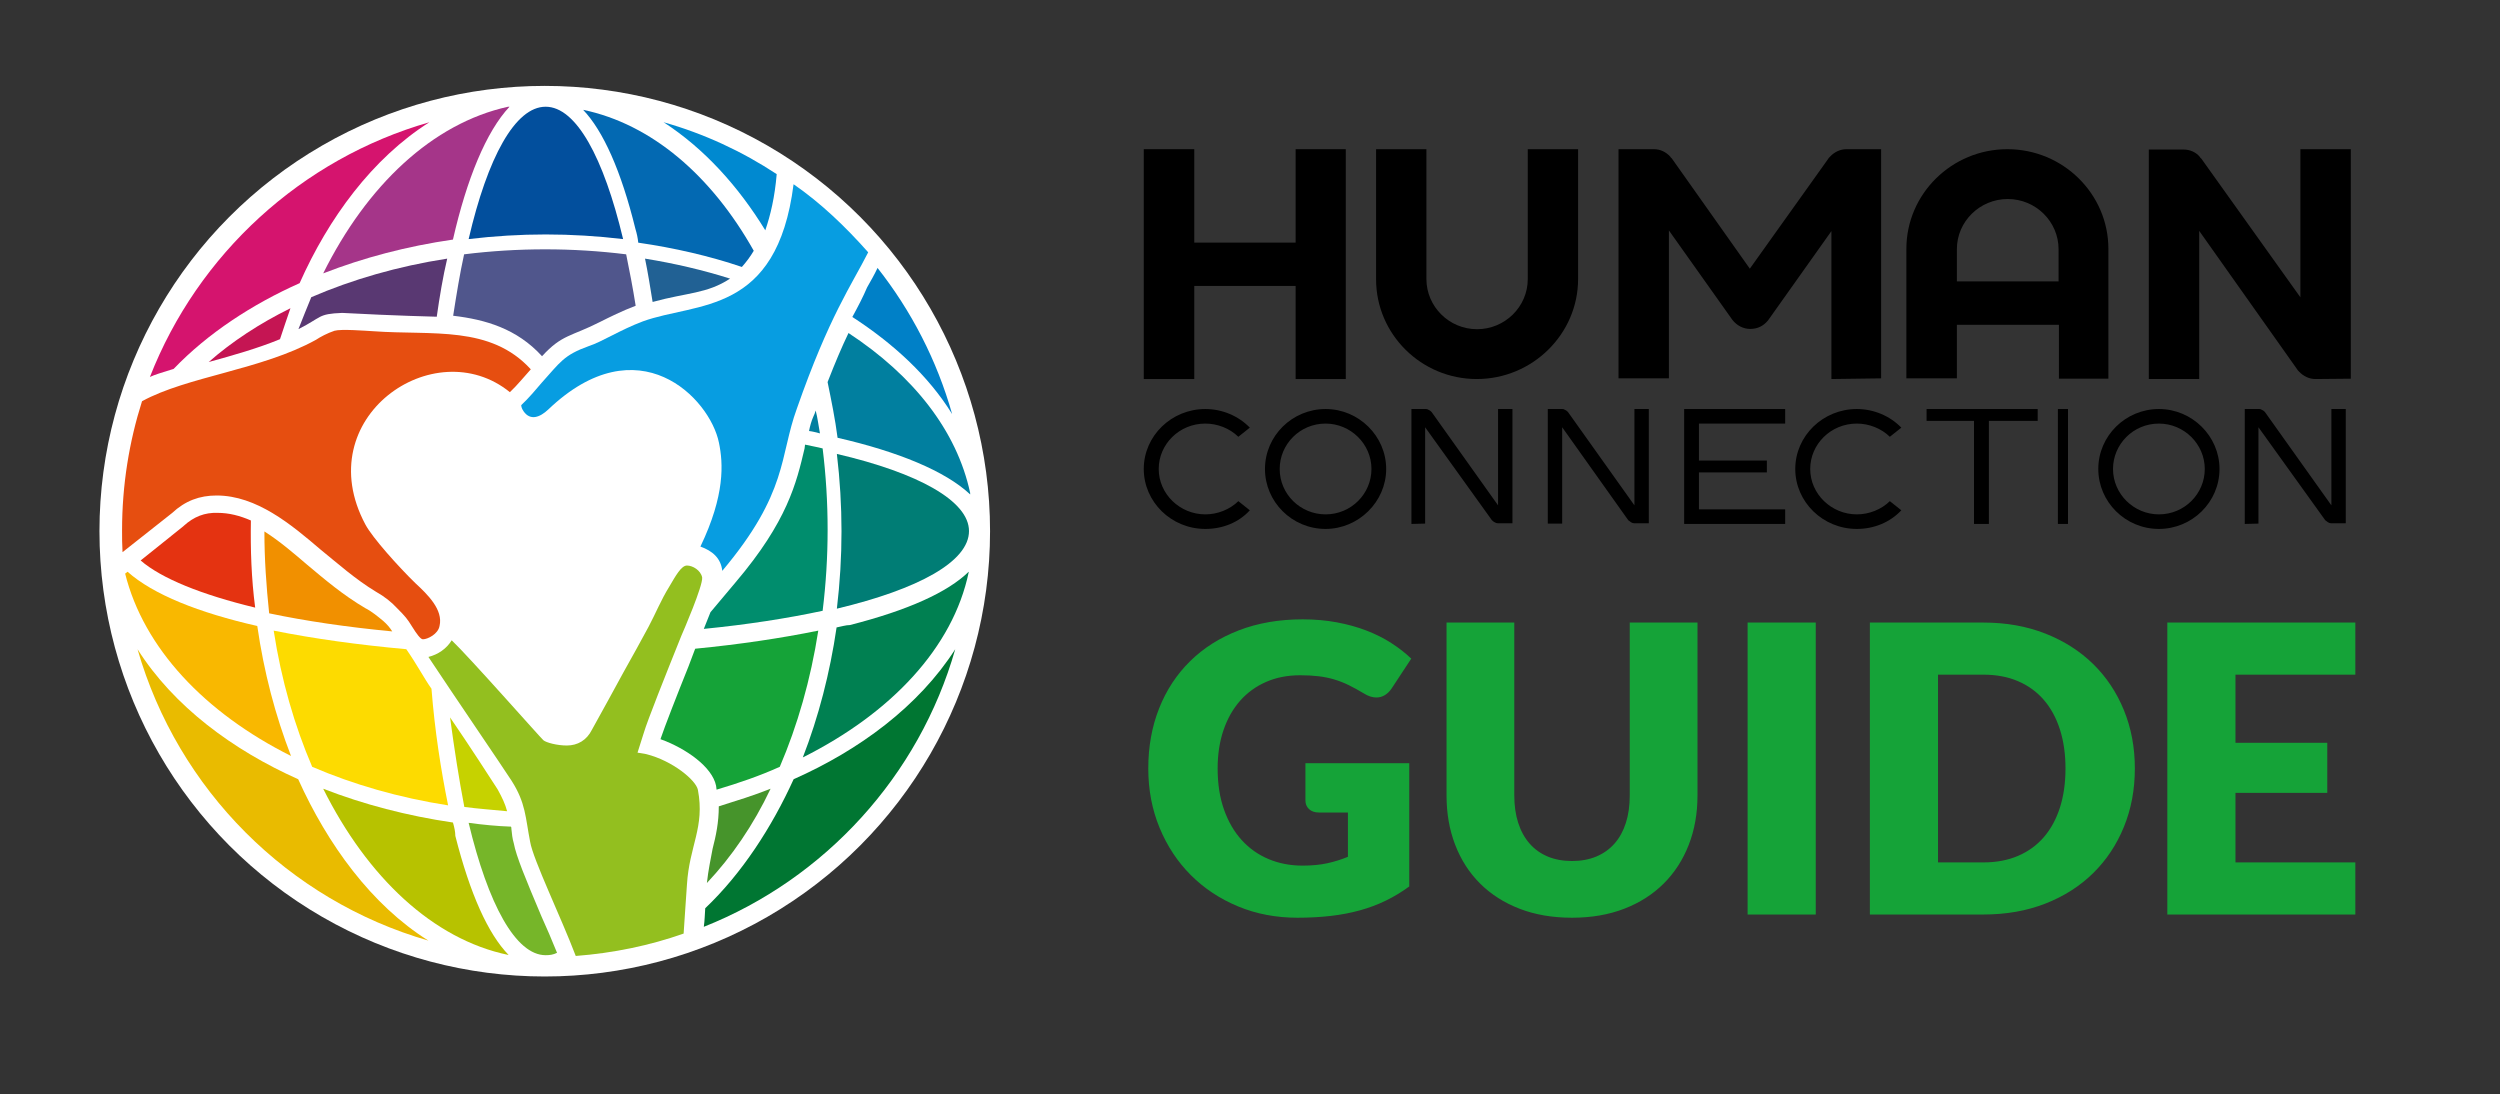 <?xml version="1.0" encoding="UTF-8"?>
<svg width="553px" height="242px" viewBox="0 0 553 242" version="1.1" xmlns="http://www.w3.org/2000/svg" xmlns:xlink="http://www.w3.org/1999/xlink">
    <rect x="0" y="0" width="553" height="242" fill="#333333" stroke="none"/>
    <!-- Generator: Sketch 48.2 (47327) - http://www.bohemiancoding.com/sketch -->
    <title>HC-Guide</title>
    <desc>Created with Sketch.</desc>
    <defs></defs>
    <g id="Page-1" stroke="none" stroke-width="1" fill="none" fill-rule="evenodd">
        <g id="HC-Guide">
            <g id="Logo_vertical-(1)" transform="translate(22, 19)">
                <circle id="Oval" fill="#FFFFFF" cx="98.5" cy="98.5" r="98.5"></circle>
                <g id="Group" transform="translate(5, 4)" fill-rule="nonzero">
                    <path d="M134.496,38.632 C128.504,36.736 122.196,35.262 115.678,34.208 C116.309,37.263 116.834,40.528 117.36,43.793 C125.034,41.686 129.345,42.002 134.496,38.632" id="Shape" fill="#216194"></path>
                    <path d="M151.955,72.337 C152.796,72.443 153.532,72.653 154.373,72.864 C154.058,71.179 153.848,69.388 153.427,67.809 C153.322,68.23 153.112,68.757 152.902,69.178 C152.481,70.126 152.166,71.284 151.955,72.337" id="Shape" fill="#017F9F"></path>
                    <path d="M86.65,163.538 C86.334,162.485 86.229,161.432 86.124,160.378 C86.124,160.273 86.124,159.957 86.019,159.852 C82.97,159.746 79.711,159.43 76.662,159.009 C80.973,177.019 87.07,188.288 93.693,188.288 C94.64,188.288 95.376,188.183 96.217,187.762 C95.165,185.129 93.799,181.969 92.747,179.652 C89.278,171.437 87.175,166.382 86.65,163.538" id="Shape" fill="#76B629"></path>
                    <path d="M44.491,37.471 C53.428,33.995 62.995,31.467 73.192,29.993 C76.241,16.617 80.551,6.085 85.703,0.608 C85.598,0.608 85.598,0.608 85.388,0.608 C68.672,4.294 54.164,17.986 44.491,37.471" id="Shape" fill="#A53589"></path>
                    <path d="M110.83,29.887 C106.519,11.772 100.422,0.608 93.693,0.608 C86.965,0.608 80.867,11.772 76.662,29.887 C88.122,28.518 99.265,28.518 110.83,29.887" id="Shape" fill="#024F9D"></path>
                    <path d="M92.899,55.796 C97.315,50.951 99.312,51.478 105.725,48.213 C107.828,47.16 110.561,45.79 113.61,44.632 C112.979,40.63 112.243,36.838 111.508,33.257 C99.628,31.783 87.538,31.783 75.658,33.257 C74.712,37.575 73.976,42.104 73.24,46.844 C80.389,47.686 87.327,49.687 92.899,55.796" id="Shape" fill="#50568C"></path>
                    <path d="M72.555,135.695 C73.501,142.751 74.553,149.492 75.709,155.495 C78.863,155.916 82.017,156.127 85.171,156.443 C84.751,154.863 84.12,153.494 83.068,151.598 C81.702,149.492 76.971,142.119 72.555,135.695" id="Shape" fill="#C6D200"></path>
                    <path d="M101.988,1.294 C106.404,5.928 110.399,14.775 113.553,27.624 C113.868,28.677 114.078,29.625 114.183,30.678 C122.173,31.837 129.953,33.627 137.102,36.05 C138.048,34.997 138.994,33.733 139.73,32.469 C130.374,15.828 117.127,4.454 101.988,1.294" id="Shape" fill="#0369B2"></path>
                    <path d="M158.27,73.836 C171.622,76.891 182.135,81.209 187.602,86.369 C187.602,86.264 187.602,86.264 187.602,86.053 C184.658,72.256 174.986,60.039 160.688,50.666 C159.216,53.72 157.744,57.196 156.062,61.514 C156.903,65.621 157.744,69.729 158.27,73.836" id="Shape" fill="#017F9F"></path>
                    <path d="M187.342,94.471 C187.342,87.835 176.198,81.622 158.116,77.409 C159.483,88.889 159.483,100.158 158.116,111.638 C176.198,107.32 187.342,101.211 187.342,94.471" id="Shape" fill="#007D75"></path>
                    <path d="M135.727,105.789 L130.155,112.424 C129.734,113.478 129.209,114.742 128.683,116.111 C138.25,115.163 147.081,113.794 154.966,112.108 C156.438,100.207 156.438,88.095 154.966,76.194 C153.809,75.878 152.443,75.668 151.076,75.352 C151.076,75.668 150.971,75.878 150.971,76.194 C149.184,83.777 147.186,92.308 135.727,105.789" id="Shape" fill="#008D6D"></path>
                    <path d="M158.051,115.789 C156.579,125.899 154.056,135.589 150.586,144.541 C170.141,134.746 183.808,120.212 187.277,103.571 L187.277,103.466 C182.651,107.995 173.82,111.997 160.994,115.262 C160.153,115.262 159.102,115.578 158.051,115.789" id="Shape" fill="#008051"></path>
                    <path d="M129.367,172.32 C134.834,166.527 139.67,159.471 143.455,151.466 C139.775,152.941 135.991,154.099 131.996,155.363 C131.996,158.944 131.365,161.893 130.629,164.737 C130.209,167.054 129.683,169.371 129.367,172.32" id="Shape" fill="#46942B"></path>
                    <path d="M11.417,58.593 C18.986,50.694 28.869,44.269 39.277,39.635 C45.69,25.206 55.362,12.041 67.978,4.037 C39.697,12.147 16.779,33.211 6.16,60.383 C7.317,59.857 8.368,59.541 11.417,58.593" id="Shape" fill="#D5146E"></path>
                    <path d="M119.205,140.192 L119.1,140.508 C124.672,142.509 130.56,146.616 131.401,150.829 C131.401,151.145 131.506,151.356 131.506,151.672 C136.447,150.197 141.073,148.617 145.488,146.616 C149.378,137.559 152.322,127.343 154.004,116.495 C145.698,118.18 136.552,119.549 126.775,120.497 L125.303,124.394 C122.675,130.924 119.941,137.98 119.205,140.192" id="Shape" fill="#15A338"></path>
                    <path d="M161.538,47.114 C170.474,52.906 178.359,60.068 183.616,68.599 C180.252,56.698 174.574,45.744 167.11,36.266 C166.479,37.635 165.638,39.109 164.797,40.584 C163.956,42.585 162.8,44.797 161.538,47.114" id="Shape" fill="#0080C7"></path>
                    <path d="M119.785,4.037 C128.721,9.829 136.29,18.15 142.283,27.945 C143.439,24.574 144.385,20.572 144.806,15.517 C137.131,10.461 128.721,6.565 119.785,4.037" id="Shape" fill="#0089D0"></path>
                    <path d="M38.957,149.362 C24.554,142.937 11.412,133.247 3.422,120.609 C12.359,151.679 36.749,176.113 67.763,185.065 C55.147,177.166 45.475,163.79 38.957,149.362" id="Shape" fill="#E9BB00"></path>
                    <path d="M148.553,149.362 C143.717,159.999 137.093,170.215 128.998,177.903 C128.893,179.273 128.893,180.536 128.683,182.011 C155.491,171.374 176.307,148.624 184.297,120.609 C176.202,133.247 163.061,142.937 148.553,149.362" id="Shape" fill="#007632"></path>
                    <path d="M37.248,45.18 C30.415,48.55 24.317,52.552 19.166,57.081 C24.527,55.607 30.099,54.027 34.935,52.026 C35.671,49.709 36.512,47.392 37.248,45.18" id="Shape" fill="#C51553"></path>
                    <path d="M48.688,46.215 C60.462,46.847 69.609,47.058 69.609,47.058 C70.24,42.634 70.975,38.211 71.922,34.208 C60.988,35.894 50.895,38.843 41.854,42.739 C40.908,45.056 39.962,47.374 39.016,49.796 C44.272,47.163 43.221,46.426 48.688,46.215" id="Shape" fill="#593872"></path>
                    <path d="M53.774,111.508 C48.938,108.665 44.838,105.189 40.948,101.924 C38.11,99.502 34.956,96.763 31.486,94.552 C31.486,100.66 31.907,106.664 32.538,112.667 C40.528,114.352 49.779,115.721 59.767,116.669 C59.241,115.826 58.61,115.089 57.769,114.352 C56.613,113.404 55.246,112.246 53.774,111.508" id="Shape" fill="#F19000"></path>
                    <path d="M37.375,144.225 C33.906,135.273 31.383,125.689 29.911,115.473 C16.98,112.524 6.887,108.521 1.21,103.466 L0.684,103.887 C4.785,120.317 18.241,134.641 37.375,144.225" id="Shape" fill="#F9B800"></path>
                    <path d="M62.871,120.602 C52.358,119.654 42.476,118.285 33.54,116.495 C35.222,127.448 38.165,137.559 42.055,146.616 C51.097,150.513 61.294,153.462 72.123,155.147 C70.546,147.354 69.179,138.717 68.443,129.344 C66.866,127.132 65.289,124.078 62.871,120.602" id="Shape" fill="#FDDB00"></path>
                    <path d="M13.674,93.289 L13.569,93.394 L4.107,100.977 C8.733,104.98 17.669,108.56 29.444,111.404 C28.602,104.98 28.392,98.555 28.497,92.13 C26.079,91.077 23.661,90.445 21.138,90.445 C18.3,90.34 15.882,91.288 13.674,93.289" id="Shape" fill="#E43311"></path>
                    <path d="M73.192,158.944 C63.1,157.47 53.428,154.942 44.491,151.466 C54.269,171.056 68.777,184.748 85.388,188.223 L85.493,188.223 C80.972,183.589 76.977,174.742 73.718,161.893 C73.718,161.05 73.508,159.997 73.192,158.944" id="Shape" fill="#B7C200"></path>
                    <path d="M20.921,86.605 C29.752,86.605 37.427,93.029 43.84,98.506 C47.73,101.665 51.619,105.141 56.14,107.879 C58.032,108.933 59.609,110.196 60.766,111.46 C62.763,113.461 63.079,113.883 64.13,115.568 C65.181,117.253 66.022,118.411 66.548,118.411 C67.599,118.411 69.912,117.253 70.228,115.462 C71.069,111.881 67.599,108.511 64.866,105.984 C61.186,102.403 55.404,95.978 53.827,93.029 C41.211,69.437 69.071,50.164 85.787,63.75 C87.469,62.17 89.151,60.064 90.413,58.695 C81.477,48.9 68.651,51.217 55.614,50.269 C53.722,50.164 48.465,49.742 46.994,50.164 C45.417,50.69 43.84,51.533 42.894,52.165 C30.909,58.8 14.403,60.274 4.416,65.751 C1.577,74.703 0,84.287 0,94.293 C0,95.873 0,97.453 0.105,99.138 L11.039,90.501 C13.982,87.763 17.136,86.605 20.921,86.605" id="Shape" fill="#E64E10"></path>
                    <path d="M115.212,48.084 C110.166,49.979 106.171,52.612 103.227,53.56 C97.655,55.561 96.919,57.141 92.819,61.67 C91.663,63.039 89.981,65.04 88.298,66.62 C88.298,66.725 88.298,67.252 88.824,67.989 C90.296,70.096 92.399,69.358 94.291,67.568 C114.161,48.61 130.036,65.04 132.033,74.94 C132.979,79.469 133.4,86.526 127.933,97.9 C130.561,98.848 132.454,100.428 132.769,103.272 C147.382,85.894 145.385,77.995 149.275,67.357 C156.423,46.925 161.365,40.079 165.044,32.812 C160.103,27.23 154.636,21.964 148.539,17.751 C144.859,46.82 127.092,43.765 115.212,48.084" id="Shape" fill="#079DE1"></path>
                    <path d="M124.955,172.659 C125.481,164.023 128.95,160.021 127.373,151.701 C126.953,149.594 121.801,145.276 115.914,143.802 L114.022,143.486 L115.388,139.167 C116.229,136.324 120.224,126.318 123.694,117.682 C124.114,116.734 128.53,106.518 128.319,104.728 C128.004,103.148 126.217,102.095 124.955,102.095 C123.694,102.095 122.432,104.412 121.065,106.729 C119.173,109.783 118.017,112.732 116.44,115.681 C114.758,118.841 112.865,122.211 110.868,125.792 C108.87,129.478 106.557,133.691 103.929,138.43 C102.773,140.747 100.775,141.906 98.357,141.906 C96.254,141.906 93.836,141.274 93.206,140.747 C92.575,140.221 76.805,122.316 72.915,118.63 C71.759,120.526 69.867,121.79 67.764,122.316 C73.336,130.742 84.059,146.435 86.162,149.7 C89.316,154.65 89.211,157.809 90.262,163.181 C90.893,167.077 97.201,180.137 100.355,188.458 C108.66,187.826 116.755,186.141 124.219,183.507 C124.43,179.821 124.745,176.135 124.955,172.659" id="Shape" fill="#93BF1F"></path>
                </g>
            </g>
            <g id="Group-3" transform="translate(253, 33)">
                <path d="M35.14,158.475 C37.209,158.475 39.042,158.298 40.638,157.944 C42.234,157.589 43.741,157.116 45.16,156.525 L45.16,146.729 L38.775,146.729 C37.83,146.729 37.091,146.478 36.559,145.976 C36.027,145.473 35.761,144.838 35.761,144.07 L35.761,135.825 L58.727,135.825 L58.727,163.085 C57.072,164.297 55.35,165.338 53.562,166.21 C51.774,167.082 49.867,167.799 47.842,168.36 C45.818,168.921 43.66,169.335 41.369,169.601 C39.078,169.867 36.618,170 33.987,170 C29.258,170 24.883,169.165 20.863,167.496 C16.843,165.826 13.363,163.521 10.422,160.581 C7.481,157.641 5.175,154.154 3.505,150.12 C1.835,146.087 1,141.706 1,136.978 C1,132.161 1.798,127.736 3.394,123.702 C4.99,119.669 7.274,116.189 10.244,113.264 C13.215,110.338 16.806,108.063 21.018,106.438 C25.23,104.813 29.938,104 35.14,104 C37.83,104 40.357,104.222 42.722,104.665 C45.086,105.108 47.266,105.714 49.261,106.482 C51.256,107.251 53.082,108.167 54.737,109.23 C56.392,110.294 57.87,111.447 59.171,112.688 L54.826,119.292 C54.412,119.913 53.917,120.4 53.34,120.755 C52.764,121.109 52.136,121.287 51.456,121.287 C50.569,121.287 49.653,120.991 48.707,120.4 C47.525,119.691 46.409,119.078 45.36,118.561 C44.31,118.044 43.239,117.623 42.145,117.298 C41.051,116.972 39.899,116.736 38.687,116.588 C37.475,116.441 36.115,116.367 34.608,116.367 C31.8,116.367 29.273,116.862 27.026,117.852 C24.78,118.842 22.866,120.238 21.284,122.04 C19.703,123.843 18.484,126.007 17.627,128.534 C16.769,131.06 16.341,133.875 16.341,136.978 C16.341,140.406 16.814,143.449 17.76,146.109 C18.705,148.768 20.013,151.014 21.683,152.846 C23.353,154.678 25.334,156.075 27.625,157.035 C29.915,157.995 32.42,158.475 35.14,158.475 Z M94.729,157.456 C96.739,157.456 98.535,157.124 100.116,156.459 C101.698,155.794 103.035,154.841 104.129,153.6 C105.223,152.359 106.058,150.844 106.634,149.056 C107.21,147.269 107.499,145.237 107.499,142.962 L107.499,104.709 L122.485,104.709 L122.485,142.962 C122.485,146.921 121.842,150.556 120.556,153.866 C119.27,157.175 117.43,160.027 115.036,162.42 C112.642,164.814 109.73,166.676 106.301,168.005 C102.873,169.335 99.015,170 94.729,170 C90.414,170 86.542,169.335 83.113,168.005 C79.684,166.676 76.773,164.814 74.378,162.42 C71.984,160.027 70.152,157.175 68.881,153.866 C67.61,150.556 66.974,146.921 66.974,142.962 L66.974,104.709 L81.96,104.709 L81.96,142.917 C81.96,145.193 82.248,147.224 82.825,149.012 C83.401,150.8 84.236,152.322 85.33,153.578 C86.423,154.833 87.761,155.794 89.342,156.459 C90.924,157.124 92.719,157.456 94.729,157.456 Z M148.644,169.291 L133.569,169.291 L133.569,104.709 L148.644,104.709 L148.644,169.291 Z M219.229,136.978 C219.229,141.647 218.423,145.954 216.812,149.899 C215.202,153.844 212.933,157.257 210.007,160.138 C207.08,163.019 203.556,165.265 199.432,166.875 C195.309,168.486 190.735,169.291 185.71,169.291 L160.615,169.291 L160.615,104.709 L185.71,104.709 C190.735,104.709 195.309,105.522 199.432,107.147 C203.556,108.772 207.08,111.018 210.007,113.884 C212.933,116.751 215.202,120.156 216.812,124.101 C218.423,128.046 219.229,132.338 219.229,136.978 Z M203.888,136.978 C203.888,133.786 203.474,130.905 202.647,128.334 C201.819,125.764 200.629,123.584 199.077,121.797 C197.526,120.009 195.627,118.635 193.38,117.674 C191.134,116.714 188.577,116.234 185.71,116.234 L175.689,116.234 L175.689,157.766 L185.71,157.766 C188.577,157.766 191.134,157.286 193.38,156.326 C195.627,155.365 197.526,153.991 199.077,152.203 C200.629,150.416 201.819,148.236 202.647,145.666 C203.474,143.095 203.888,140.199 203.888,136.978 Z M268,104.709 L268,116.234 L241.486,116.234 L241.486,131.304 L261.793,131.304 L261.793,142.385 L241.486,142.385 L241.486,157.766 L268,157.766 L268,169.291 L226.411,169.291 L226.411,104.709 L268,104.709 Z" id="GUIDE" fill="#15A338"></path>
                <g id="Group-2" fill="#000000" fill-rule="nonzero">
                    <path d="M13.615,84 C6.077,84 0,78.005 0,70.737 C0,63.393 6.154,57.474 13.615,57.474 C17.307,57.474 20.922,58.972 23.46,61.595 L20.922,63.618 C18.999,61.745 16.307,60.696 13.615,60.696 C7.846,60.696 3.308,65.267 3.308,70.737 C3.308,76.282 8,80.778 13.615,80.778 C16.307,80.778 18.999,79.729 20.922,77.855 L23.46,79.879 C20.999,82.576 17.461,84 13.615,84" id="Shape"></path>
                    <path d="M157.728,84 C150.19,84 144.113,78.005 144.113,70.737 C144.113,63.393 150.266,57.474 157.728,57.474 C161.42,57.474 165.035,58.972 167.573,61.595 L165.035,63.618 C163.112,61.745 160.42,60.696 157.728,60.696 C151.959,60.696 147.42,65.267 147.42,70.737 C147.42,76.282 152.113,80.778 157.728,80.778 C160.42,80.778 163.112,79.729 165.035,77.855 L167.573,79.879 C165.035,82.576 161.497,84 157.728,84" id="Shape"></path>
                    <path d="M224.548,84 C217.126,84 211.142,78.005 211.142,70.737 C211.142,63.393 217.201,57.474 224.548,57.474 C231.895,57.474 237.954,63.468 237.954,70.737 C237.954,78.08 231.895,84 224.548,84 Z M224.548,60.696 C218.868,60.696 214.399,65.267 214.399,70.737 C214.399,76.282 219.019,80.778 224.548,80.778 C230.229,80.778 234.697,76.207 234.697,70.737 C234.697,65.267 230.153,60.696 224.548,60.696 Z" id="Shape"></path>
                    <path d="M40.218,84 C32.795,84 26.812,78.005 26.812,70.737 C26.812,63.393 32.871,57.474 40.218,57.474 C47.564,57.474 53.623,63.468 53.623,70.737 C53.623,78.005 47.489,84 40.218,84 Z M40.218,60.696 C34.537,60.696 30.069,65.267 30.069,70.737 C30.069,76.357 34.689,80.778 40.218,80.778 C45.898,80.778 50.367,76.207 50.367,70.737 C50.367,65.192 45.747,60.696 40.218,60.696 Z" id="Shape"></path>
                    <path d="M59.209,82.895 L59.209,57.474 L62.39,57.474 C62.693,57.474 62.845,57.548 63.072,57.698 C63.299,57.773 63.526,57.997 63.678,58.147 L78.371,78.783 L78.371,57.474 L81.552,57.474 L81.552,82.745 L78.296,82.745 C78.068,82.745 77.841,82.67 77.614,82.521 C77.387,82.446 77.235,82.222 77.008,82.072 L62.239,61.511 L62.239,82.82 L59.209,82.895 Z" id="Shape"></path>
                    <path d="M89.372,82.895 L89.372,57.474 L92.553,57.474 C92.856,57.474 93.008,57.548 93.235,57.698 C93.462,57.773 93.69,57.997 93.841,58.147 L108.534,78.783 L108.534,57.474 L111.715,57.474 L111.715,82.745 L108.459,82.745 C108.231,82.745 108.004,82.67 107.777,82.521 C107.55,82.371 107.398,82.222 107.171,82.072 L92.553,61.511 L92.553,82.82 L89.372,82.82 L89.372,82.895 Z" id="Shape"></path>
                    <path d="M243.54,82.895 L243.54,57.474 L246.721,57.474 C247.024,57.474 247.175,57.548 247.402,57.698 C247.63,57.773 247.857,57.997 248.008,58.147 L262.702,78.783 L262.702,57.474 L265.883,57.474 L265.883,82.745 L262.626,82.745 C262.399,82.745 262.172,82.67 261.944,82.521 C261.717,82.371 261.566,82.222 261.338,82.072 L246.569,61.511 L246.569,82.82 L243.54,82.895 Z" id="Shape"></path>
                    <rect id="Rectangle-path" x="202.205" y="57.474" width="2.234" height="25.421"></rect>
                    <polygon id="Shape" points="183.648 82.895 183.648 60.098 173.159 60.098 173.159 57.474 197.736 57.474 197.736 60.098 186.941 60.098 186.941 82.895"></polygon>
                    <polygon id="Shape" points="119.536 82.895 119.536 57.474 141.879 57.474 141.879 60.698 122.805 60.698 122.805 68.872 137.83 68.872 137.83 71.497 122.805 71.497 122.805 79.67 141.879 79.67 141.879 82.895"></polygon>
                    <polygon id="Shape" points="33.591 50.842 33.591 30.251 11.172 30.251 11.172 50.842 0 50.842 0 0 11.172 0 11.172 20.666 33.591 20.666 33.591 0 44.686 0 44.686 50.842"></polygon>
                    <path d="M73.656,50.842 C61.387,50.842 51.389,40.944 51.389,28.796 L51.389,0 L62.523,0 L62.523,28.721 C62.523,34.795 67.522,39.819 73.732,39.819 C79.867,39.819 84.942,34.87 84.942,28.721 L84.942,0 L96.075,0 L96.075,28.721 C96.075,40.869 86.002,50.842 73.656,50.842" id="Shape"></path>
                    <path d="M202.433,50.842 L202.433,38.844 L179.862,38.844 L179.862,50.692 L168.69,50.692 L168.69,22.047 C168.69,9.898 178.722,0 191.033,0 C203.345,0 213.377,9.898 213.377,22.047 L213.377,50.767 L202.433,50.767 L202.433,50.842 Z M179.938,29.245 L202.357,29.245 L202.357,22.122 C202.357,16.048 197.341,11.023 191.109,11.023 C184.954,11.023 179.862,15.973 179.862,22.122 L179.862,29.245 L179.938,29.245 Z" id="Shape"></path>
                    <path d="M259.186,50.842 C257.82,50.842 256.53,50.242 255.544,49.192 C255.316,48.967 255.24,48.892 255.165,48.742 L233.466,18.072 L233.466,50.842 L222.314,50.842 L222.314,0.075 L229.976,0.075 C231.418,0.075 232.784,0.675 233.618,1.725 C233.694,1.95 233.922,2.025 233.997,2.175 L255.847,32.77 L255.847,0 L267,0 L267,50.767 L259.186,50.842 Z" id="Shape"></path>
                    <path d="M152.108,50.842 L152.108,18.12 L138.078,37.888 C137.092,39.086 135.803,39.76 134.134,39.76 C132.618,39.76 131.177,39.011 130.191,37.738 L116.161,17.971 L116.161,50.692 L105.013,50.692 L105.013,0 L112.596,0 C112.672,0 112.672,0 112.824,0 C114.265,0 115.478,0.599 116.464,1.647 C116.54,1.872 116.767,1.947 116.843,2.097 L134.059,26.432 L151.426,2.097 C151.501,1.872 151.729,1.797 151.805,1.647 C152.791,0.599 154.08,0 155.445,0 C155.521,0 163.105,0 163.105,0 L163.105,50.692 L152.108,50.842 Z" id="Shape"></path>
                </g>
            </g>
        </g>
    </g>
</svg>